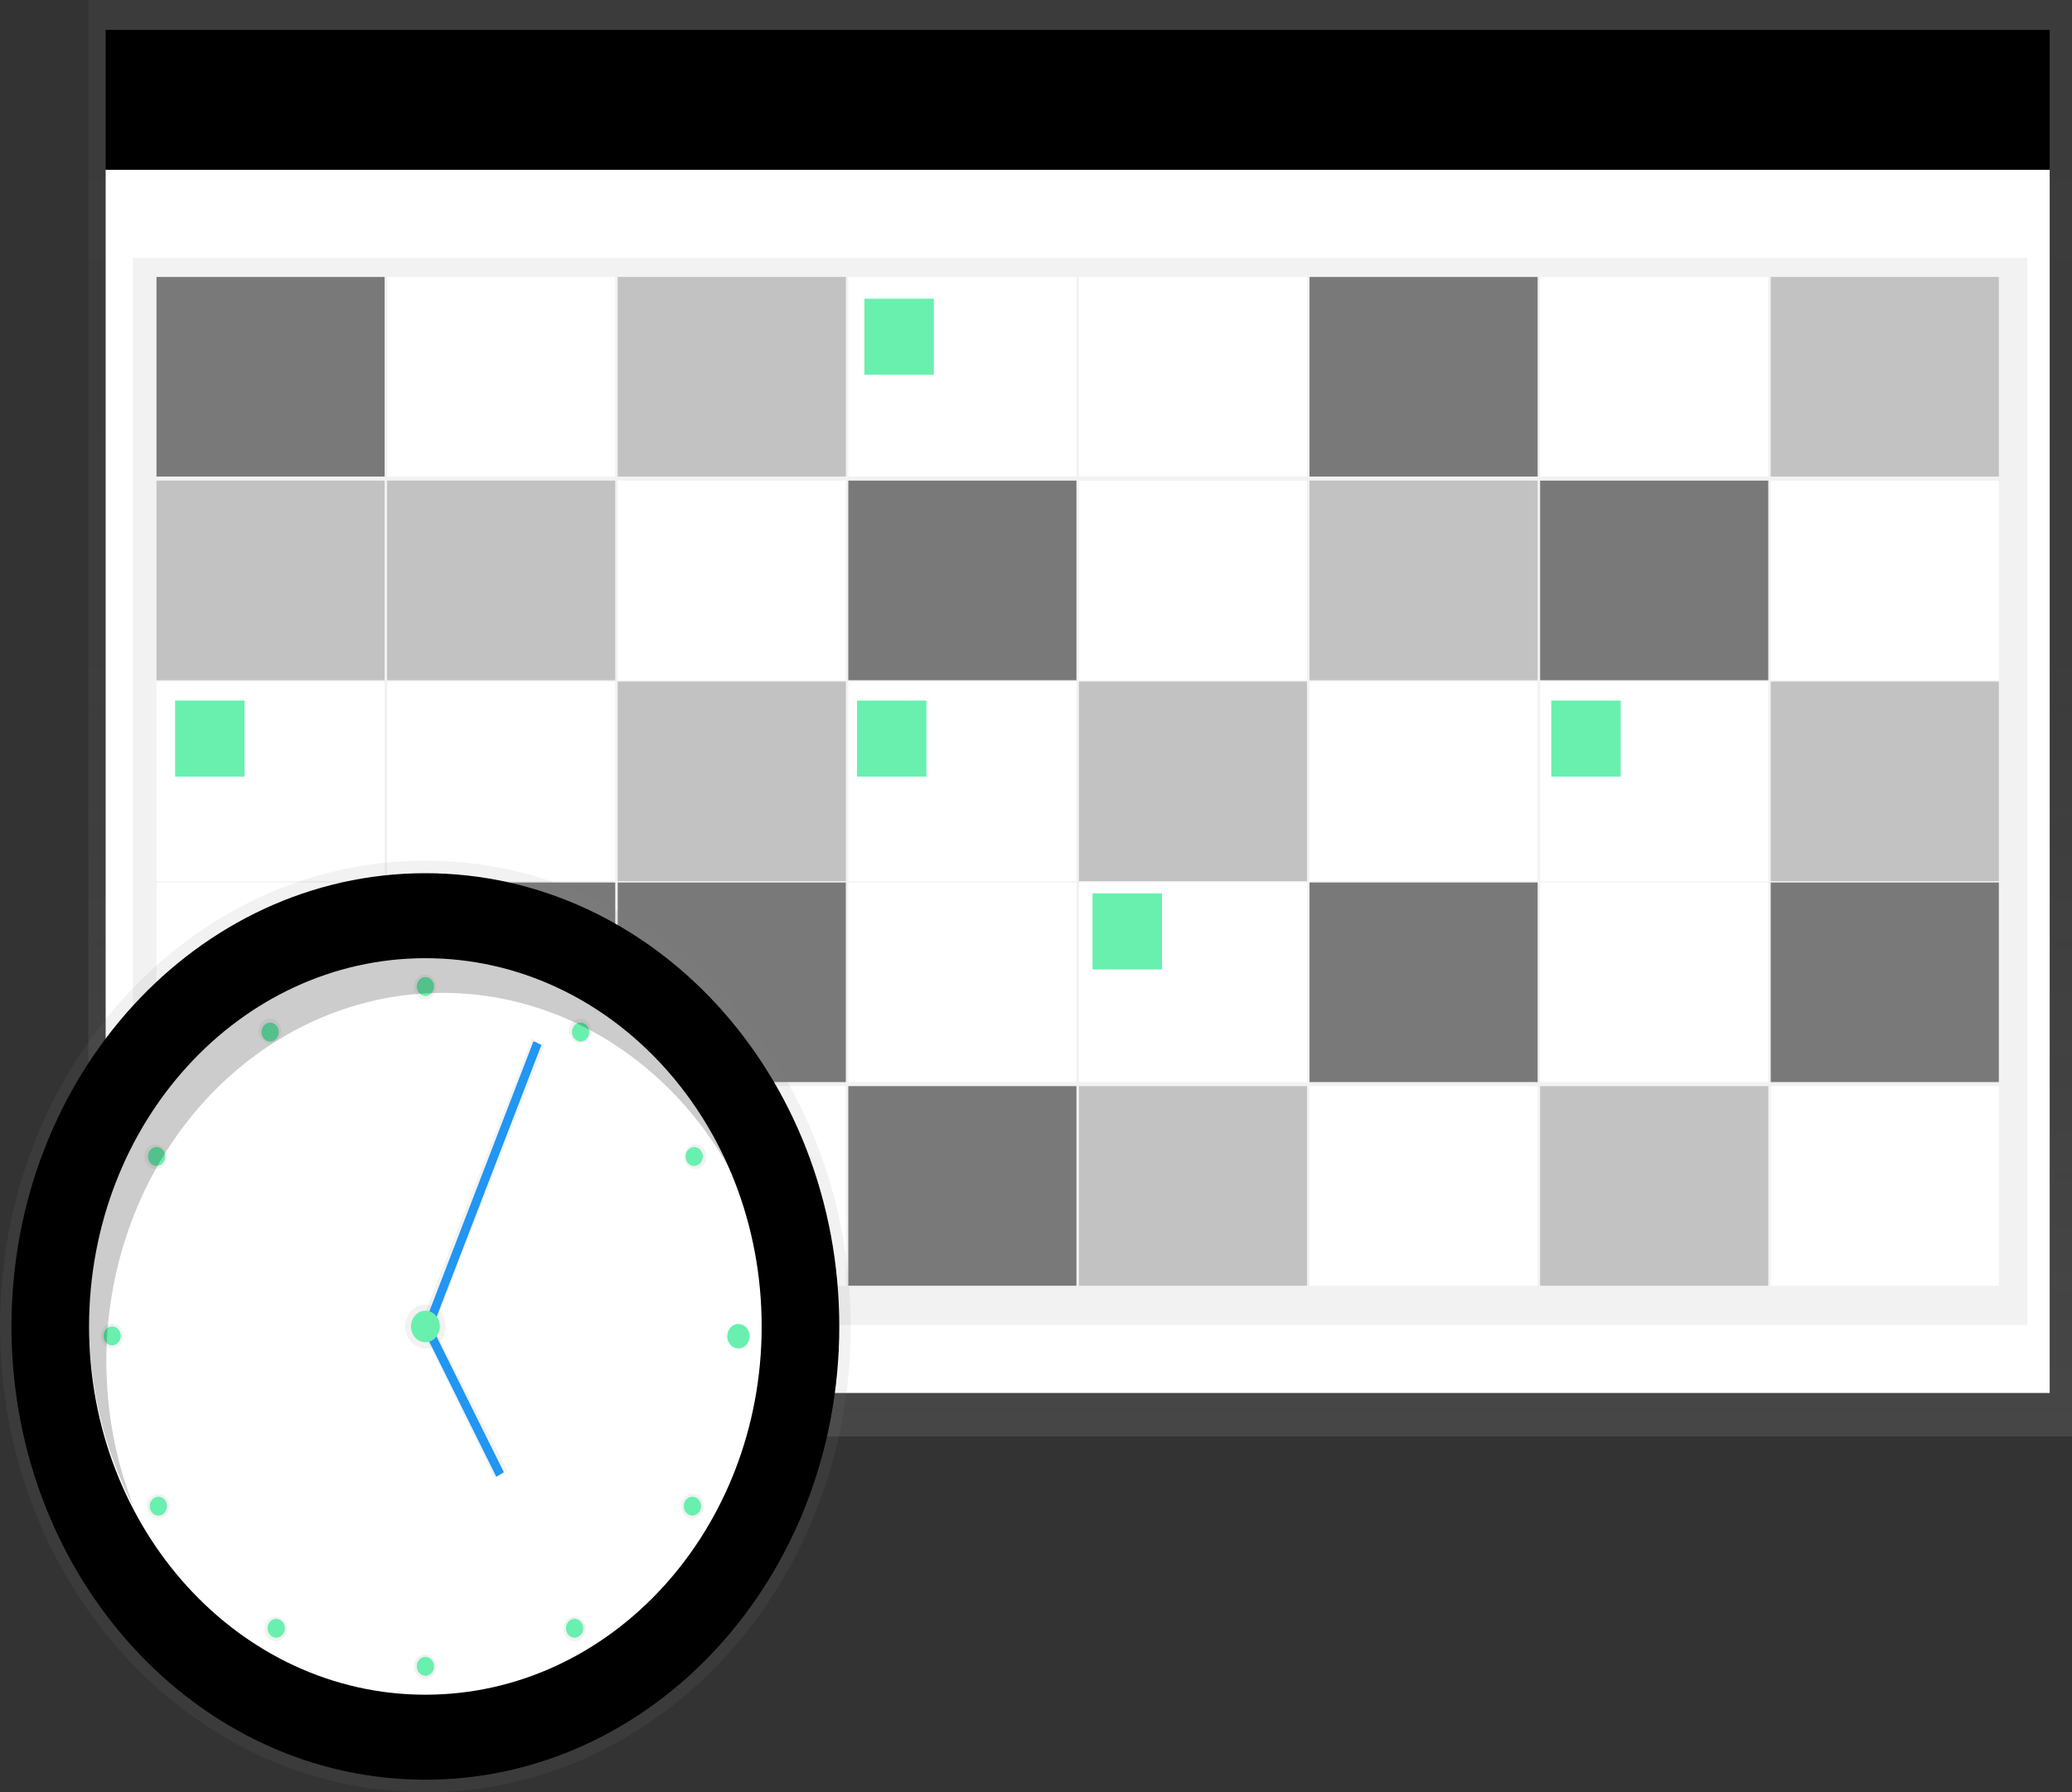 <svg width="422" height="365" viewBox="0 0 422 365" fill="none" xmlns="http://www.w3.org/2000/svg">
<rect x="0" y="0" width="422" height="365" fill="#333333" stroke="none"/>
<g clip-path="url(#clip0)">
<path d="M422 0H17.984V292.531H422V0Z" fill="url(#paint0_linear)"/>
<path d="M417.455 34.562H21.519V283.683H417.455V34.562Z" fill="white"/>
<path d="M417.455 6.083H21.519V34.562H417.455V6.083Z" fill="#000"/>
<path d="M412.91 52.534H27.074V269.858H412.91V52.534Z" fill="url(#paint1_linear)"/>
<path opacity="0.5" d="M78.334 56.405H31.872V97.049H78.334V56.405Z" fill="#000"/>
<path d="M125.301 56.405H78.839V97.049H125.301V56.405Z" fill="white"/>
<path opacity="0.2" d="M172.268 56.405H125.806V97.049H172.268V56.405Z" fill="#000"/>
<path d="M219.234 56.405H172.772V97.049H219.234V56.405Z" fill="white"/>
<path d="M266.201 56.405H219.739V97.049H266.201V56.405Z" fill="white"/>
<path opacity="0.5" d="M313.168 56.405H266.706V97.049H313.168V56.405Z" fill="#000"/>
<path d="M360.135 56.405H313.673V97.049H360.135V56.405Z" fill="white"/>
<path opacity="0.2" d="M407.102 56.405H360.64V97.049H407.102V56.405Z" fill="#000"/>
<path opacity="0.2" d="M78.334 97.879H31.872V138.524H78.334V97.879Z" fill="#000"/>
<path opacity="0.2" d="M125.301 97.879H78.839V138.524H125.301V97.879Z" fill="#000"/>
<path d="M172.268 97.879H125.806V138.524H172.268V97.879Z" fill="white"/>
<path opacity="0.5" d="M219.234 97.879H172.772V138.524H219.234V97.879Z" fill="#000"/>
<path d="M266.201 97.879H219.739V138.524H266.201V97.879Z" fill="white"/>
<path opacity="0.2" d="M313.168 97.879H266.706V138.524H313.168V97.879Z" fill="#000"/>
<path opacity="0.5" d="M360.135 97.879H313.673V138.524H360.135V97.879Z" fill="#000"/>
<path d="M407.102 97.879H360.64V138.524H407.102V97.879Z" fill="white"/>
<path d="M78.334 138.8H31.872V179.445H78.334V138.8Z" fill="white"/>
<path d="M125.301 138.8H78.839V179.445H125.301V138.8Z" fill="white"/>
<path opacity="0.2" d="M172.268 138.8H125.806V179.445H172.268V138.8Z" fill="#000"/>
<path d="M219.234 138.8H172.772V179.445H219.234V138.8Z" fill="white"/>
<path opacity="0.2" d="M266.201 138.8H219.739V179.445H266.201V138.8Z" fill="#000"/>
<path d="M313.168 138.8H266.706V179.445H313.168V138.8Z" fill="white"/>
<path d="M360.135 138.8H313.673V179.445H360.135V138.8Z" fill="white"/>
<path opacity="0.2" d="M407.102 138.8H360.64V179.445H407.102V138.8Z" fill="#000"/>
<path d="M78.334 179.721H31.872V220.366H78.334V179.721Z" fill="white"/>
<path opacity="0.5" d="M125.301 179.721H78.839V220.366H125.301V179.721Z" fill="#000"/>
<path opacity="0.5" d="M172.268 179.721H125.806V220.366H172.268V179.721Z" fill="#000"/>
<path d="M219.234 179.721H172.772V220.366H219.234V179.721Z" fill="white"/>
<path d="M266.201 179.721H219.739V220.366H266.201V179.721Z" fill="white"/>
<path opacity="0.5" d="M313.168 179.721H266.706V220.366H313.168V179.721Z" fill="#000"/>
<path d="M360.135 179.721H313.673V220.366H360.135V179.721Z" fill="white"/>
<path opacity="0.5" d="M407.102 179.721H360.64V220.366H407.102V179.721Z" fill="#000"/>
<path opacity="0.5" d="M78.334 221.195H31.872V261.84H78.334V221.195Z" fill="#000"/>
<path opacity="0.2" d="M125.301 221.195H78.839V261.84H125.301V221.195Z" fill="#000"/>
<path d="M172.268 221.195H125.806V261.84H172.268V221.195Z" fill="white"/>
<path opacity="0.5" d="M219.234 221.195H172.772V261.84H219.234V221.195Z" fill="#000"/>
<path opacity="0.2" d="M266.201 221.195H219.739V261.84H266.201V221.195Z" fill="#000"/>
<path d="M313.168 221.195H266.706V261.84H313.168V221.195Z" fill="white"/>
<path opacity="0.2" d="M360.135 221.195H313.673V261.84H360.135V221.195Z" fill="#000"/>
<path d="M407.102 221.195H360.64V261.84H407.102V221.195Z" fill="white"/>
<path d="M49.8 142.671H35.66V158.155H49.8V142.671Z" fill="#69F0AE"/>
<path d="M190.196 60.829H176.055V76.312H190.196V60.829Z" fill="#69F0AE"/>
<path d="M188.681 142.671H174.54V158.155H188.681V142.671Z" fill="#69F0AE"/>
<path d="M236.658 181.933H222.517V197.417H236.658V181.933Z" fill="#69F0AE"/>
<path d="M330.086 142.671H315.946V158.155H330.086V142.671Z" fill="#69F0AE"/>
<path d="M86.636 365C134.484 365 173.272 322.527 173.272 270.135C173.272 217.742 134.484 175.27 86.636 175.27C38.788 175.27 0 217.742 0 270.135C0 322.527 38.788 365 86.636 365Z" fill="url(#paint2_linear)"/>
<path d="M86.636 362.44C133.193 362.44 170.934 321.113 170.934 270.135C170.934 219.156 133.193 177.83 86.636 177.83C40.08 177.83 2.338 219.156 2.338 270.135C2.338 321.113 40.08 362.44 86.636 362.44Z" fill="#000"/>
<path d="M86.636 345.131C124.463 345.131 155.127 311.554 155.127 270.135C155.127 228.716 124.463 195.139 86.636 195.139C48.81 195.139 18.145 228.716 18.145 270.135C18.145 311.554 48.81 345.131 86.636 345.131Z" fill="white"/>
<path d="M86.636 274.62C88.898 274.62 90.732 272.612 90.732 270.135C90.732 267.658 88.898 265.65 86.636 265.65C84.374 265.65 82.54 267.658 82.54 270.135C82.54 272.612 84.374 274.62 86.636 274.62Z" fill="url(#paint3_linear)"/>
<path d="M88.181 270.688L85.656 269.759L108.382 211.518L110.907 212.818L88.181 270.688Z" fill="url(#paint4_linear)"/>
<path d="M108.652 212.053L86.408 269.743L88.027 270.491L110.271 212.802L108.652 212.053Z" fill="#2196F3"/>
<path d="M100.807 301.102L86.162 271.241L88.182 270.135L103.332 299.443L100.807 301.102Z" fill="url(#paint5_linear)"/>
<path d="M87.986 270.335L86.442 271.254L101.076 300.742L102.62 299.823L87.986 270.335Z" fill="#2196F3"/>
<path d="M150.445 273.984C151.416 273.984 152.203 273.122 152.203 272.059C152.203 270.996 151.416 270.135 150.445 270.135C149.475 270.135 148.688 270.996 148.688 272.059C148.688 273.122 149.475 273.984 150.445 273.984Z" fill="#000"/>
<path d="M33.65 236.832C34.28 235.637 33.906 234.108 32.814 233.418C31.723 232.727 30.326 233.137 29.696 234.333C29.066 235.528 29.44 237.057 30.532 237.747C31.623 238.437 33.019 238.028 33.65 236.832Z" fill="url(#paint6_linear)"/>
<path d="M33.398 308.895C34.49 308.205 34.864 306.676 34.234 305.481C33.603 304.285 32.207 303.875 31.116 304.566C30.024 305.256 29.65 306.785 30.28 307.98C30.91 309.176 32.306 309.585 33.398 308.895Z" fill="url(#paint7_linear)"/>
<path d="M22.832 274.559C24.093 274.559 25.115 273.44 25.115 272.059C25.115 270.679 24.093 269.56 22.832 269.56C21.571 269.56 20.549 270.679 20.549 272.059C20.549 273.44 21.571 274.559 22.832 274.559Z" fill="url(#paint8_linear)"/>
<path d="M56.109 212.108C57.201 211.418 57.575 209.889 56.945 208.694C56.314 207.498 54.918 207.088 53.827 207.779C52.735 208.469 52.361 209.998 52.991 211.193C53.621 212.389 55.017 212.798 56.109 212.108Z" fill="url(#paint9_linear)"/>
<path d="M87.721 203.137C88.813 202.447 89.187 200.919 88.556 199.723C87.926 198.528 86.53 198.118 85.438 198.808C84.347 199.498 83.972 201.027 84.603 202.223C85.233 203.418 86.629 203.828 87.721 203.137Z" fill="url(#paint10_linear)"/>
<path d="M119.332 212.111C120.424 211.42 120.798 209.892 120.167 208.696C119.537 207.501 118.141 207.091 117.049 207.781C115.957 208.472 115.583 210 116.214 211.196C116.844 212.391 118.24 212.801 119.332 212.111Z" fill="url(#paint11_linear)"/>
<path d="M142.746 237.751C143.838 237.061 144.212 235.533 143.582 234.337C142.952 233.142 141.555 232.732 140.464 233.422C139.372 234.112 138.998 235.641 139.628 236.837C140.259 238.032 141.655 238.442 142.746 237.751Z" fill="url(#paint12_linear)"/>
<path d="M142.163 308.9C143.255 308.21 143.629 306.682 142.999 305.486C142.369 304.291 140.972 303.881 139.881 304.571C138.789 305.261 138.415 306.79 139.045 307.986C139.675 309.181 141.072 309.591 142.163 308.9Z" fill="url(#paint13_linear)"/>
<path d="M118.16 333.897C119.252 333.207 119.626 331.678 118.996 330.483C118.366 329.287 116.97 328.878 115.878 329.568C114.786 330.258 114.412 331.787 115.042 332.982C115.673 334.178 117.069 334.588 118.16 333.897Z" fill="url(#paint14_linear)"/>
<path d="M87.718 341.593C88.81 340.903 89.184 339.374 88.554 338.179C87.923 336.983 86.527 336.573 85.435 337.264C84.344 337.954 83.969 339.483 84.6 340.678C85.23 341.874 86.626 342.283 87.718 341.593Z" fill="url(#paint15_linear)"/>
<path d="M57.281 333.9C58.372 333.21 58.746 331.681 58.116 330.486C57.486 329.29 56.09 328.881 54.998 329.571C53.906 330.261 53.532 331.79 54.162 332.985C54.793 334.181 56.189 334.59 57.281 333.9Z" fill="url(#paint16_linear)"/>
<path d="M86.636 202.831C87.607 202.831 88.394 201.969 88.394 200.906C88.394 199.843 87.607 198.982 86.636 198.982C85.666 198.982 84.879 199.843 84.879 200.906C84.879 201.969 85.666 202.831 86.636 202.831Z" fill="#69F0AE"/>
<path d="M119.77 211.141C120.255 210.221 119.967 209.044 119.127 208.513C118.286 207.981 117.211 208.297 116.726 209.217C116.241 210.138 116.529 211.314 117.369 211.846C118.21 212.377 119.285 212.062 119.77 211.141Z" fill="#69F0AE"/>
<path d="M142.265 237.188C143.106 236.656 143.394 235.479 142.909 234.559C142.423 233.638 141.348 233.323 140.508 233.854C139.667 234.386 139.379 235.563 139.865 236.483C140.35 237.404 141.425 237.719 142.265 237.188Z" fill="#69F0AE"/>
<path d="M142.543 307.694C143.028 306.773 142.74 305.596 141.9 305.065C141.059 304.534 139.984 304.849 139.499 305.769C139.014 306.69 139.302 307.867 140.142 308.398C140.983 308.93 142.058 308.614 142.543 307.694Z" fill="#69F0AE"/>
<path d="M117.898 333.268C118.738 332.736 119.026 331.559 118.541 330.639C118.056 329.718 116.981 329.403 116.14 329.935C115.3 330.466 115.012 331.643 115.497 332.563C115.982 333.484 117.057 333.799 117.898 333.268Z" fill="#69F0AE"/>
<path d="M55.903 211.852C56.743 211.32 57.031 210.143 56.546 209.223C56.06 208.303 54.986 207.987 54.145 208.519C53.304 209.05 53.017 210.227 53.502 211.147C53.987 212.068 55.062 212.383 55.903 211.852Z" fill="#69F0AE"/>
<path d="M33.41 236.484C33.895 235.564 33.607 234.387 32.766 233.856C31.926 233.324 30.851 233.64 30.366 234.56C29.88 235.48 30.168 236.657 31.009 237.189C31.849 237.72 32.924 237.405 33.41 236.484Z" fill="#69F0AE"/>
<path d="M151.531 274.289C152.623 273.599 152.997 272.07 152.367 270.875C151.736 269.679 150.34 269.27 149.248 269.96C148.157 270.65 147.782 272.179 148.413 273.374C149.043 274.57 150.439 274.98 151.531 274.289Z" fill="#69F0AE"/>
<path d="M33.136 308.397C33.977 307.866 34.264 306.689 33.779 305.768C33.294 304.848 32.219 304.532 31.378 305.064C30.538 305.595 30.25 306.772 30.735 307.693C31.221 308.613 32.295 308.928 33.136 308.397Z" fill="#69F0AE"/>
<path d="M57.775 332.566C58.261 331.645 57.973 330.468 57.132 329.937C56.291 329.406 55.217 329.721 54.731 330.641C54.246 331.562 54.534 332.739 55.374 333.27C56.215 333.801 57.29 333.486 57.775 332.566Z" fill="#69F0AE"/>
<path d="M22.832 273.984C23.803 273.984 24.59 273.122 24.59 272.059C24.59 270.996 23.803 270.135 22.832 270.135C21.862 270.135 21.075 270.996 21.075 272.059C21.075 273.122 21.862 273.984 22.832 273.984Z" fill="#69F0AE"/>
<path d="M86.636 341.282C87.607 341.282 88.394 340.421 88.394 339.358C88.394 338.295 87.607 337.434 86.636 337.434C85.666 337.434 84.879 338.295 84.879 339.358C84.879 340.421 85.666 341.282 86.636 341.282Z" fill="#69F0AE"/>
<path opacity="0.2" d="M21.66 277.185C21.665 260.659 26.653 244.597 35.852 231.495C45.05 218.393 57.942 208.983 72.526 204.729C87.11 200.474 102.569 201.613 116.501 207.967C130.433 214.322 142.059 225.537 149.572 239.87C145.885 230.493 140.489 222.038 133.714 215.025C126.939 208.011 118.928 202.585 110.171 199.08C101.414 195.575 92.096 194.065 82.787 194.641C73.479 195.217 64.375 197.868 56.035 202.431C47.695 206.994 40.293 213.374 34.283 221.179C28.273 228.984 23.781 238.051 21.083 247.823C18.385 257.595 17.537 267.868 18.592 278.011C19.646 288.155 22.581 297.956 27.215 306.814C23.539 297.456 21.648 287.373 21.66 277.185Z" fill="#000"/>
<path d="M86.636 273.342C88.254 273.342 89.565 271.906 89.565 270.135C89.565 268.363 88.254 266.927 86.636 266.927C85.018 266.927 83.707 268.363 83.707 270.135C83.707 271.906 85.018 273.342 86.636 273.342Z" fill="#69F0AE"/>
</g>
<defs>
<linearGradient id="paint0_linear" x1="219.992" y1="292.531" x2="219.992" y2="0" gradientUnits="userSpaceOnUse">
<stop stop-color="#808080" stop-opacity="0.25"/>
<stop offset="0.54" stop-color="#808080" stop-opacity="0.12"/>
<stop offset="1" stop-color="#808080" stop-opacity="0.1"/>
</linearGradient>
<linearGradient id="paint1_linear" x1="168101" y1="106107" x2="168101" y2="20698.4" gradientUnits="userSpaceOnUse">
<stop stop-color="#808080" stop-opacity="0.25"/>
<stop offset="0.54" stop-color="#808080" stop-opacity="0.12"/>
<stop offset="1" stop-color="#808080" stop-opacity="0.1"/>
</linearGradient>
<linearGradient id="paint2_linear" x1="29724.9" y1="125407" x2="29724.9" y2="60310.3" gradientUnits="userSpaceOnUse">
<stop stop-color="#808080" stop-opacity="0.25"/>
<stop offset="0.54" stop-color="#808080" stop-opacity="0.12"/>
<stop offset="1" stop-color="#808080" stop-opacity="0.1"/>
</linearGradient>
<linearGradient id="paint3_linear" x1="1487.78" y1="4719.95" x2="1487.78" y2="4574.38" gradientUnits="userSpaceOnUse">
<stop stop-color="#808080" stop-opacity="0.25"/>
<stop offset="0.54" stop-color="#808080" stop-opacity="0.12"/>
<stop offset="1" stop-color="#808080" stop-opacity="0.1"/>
</linearGradient>
<linearGradient id="paint4_linear" x1="4999.76" y1="29175.1" x2="4999.76" y2="22844" gradientUnits="userSpaceOnUse">
<stop stop-color="#808080" stop-opacity="0.25"/>
<stop offset="0.54" stop-color="#808080" stop-opacity="0.12"/>
<stop offset="1" stop-color="#808080" stop-opacity="0.1"/>
</linearGradient>
<linearGradient id="paint5_linear" x1="3307.56" y1="17131.9" x2="3307.56" y2="15397.7" gradientUnits="userSpaceOnUse">
<stop stop-color="#808080" stop-opacity="0.25"/>
<stop offset="0.54" stop-color="#808080" stop-opacity="0.12"/>
<stop offset="1" stop-color="#808080" stop-opacity="0.1"/>
</linearGradient>
<linearGradient id="paint6_linear" x1="-1850.79" y1="4195.04" x2="-1813.55" y2="4175.4" gradientUnits="userSpaceOnUse">
<stop stop-color="#808080" stop-opacity="0.25"/>
<stop offset="0.54" stop-color="#808080" stop-opacity="0.12"/>
<stop offset="1" stop-color="#808080" stop-opacity="0.1"/>
</linearGradient>
<linearGradient id="paint7_linear" x1="1153.37" y1="3699.38" x2="1153.37" y2="3654.24" gradientUnits="userSpaceOnUse">
<stop stop-color="#808080" stop-opacity="0.25"/>
<stop offset="0.54" stop-color="#808080" stop-opacity="0.12"/>
<stop offset="1" stop-color="#808080" stop-opacity="0.1"/>
</linearGradient>
<linearGradient id="paint8_linear" x1="-357.279" y1="4278.61" x2="-333.71" y2="4241.32" gradientUnits="userSpaceOnUse">
<stop stop-color="#808080" stop-opacity="0.25"/>
<stop offset="0.54" stop-color="#808080" stop-opacity="0.12"/>
<stop offset="1" stop-color="#808080" stop-opacity="0.1"/>
</linearGradient>
<linearGradient id="paint9_linear" x1="-3118.71" y1="3229.99" x2="-3077.44" y2="3229.99" gradientUnits="userSpaceOnUse">
<stop stop-color="#808080" stop-opacity="0.25"/>
<stop offset="0.54" stop-color="#808080" stop-opacity="0.12"/>
<stop offset="1" stop-color="#808080" stop-opacity="0.1"/>
</linearGradient>
<linearGradient id="paint10_linear" x1="-2824.77" y1="3183.52" x2="-2783.5" y2="3183.52" gradientUnits="userSpaceOnUse">
<stop stop-color="#808080" stop-opacity="0.25"/>
<stop offset="0.54" stop-color="#808080" stop-opacity="0.12"/>
<stop offset="1" stop-color="#808080" stop-opacity="0.1"/>
</linearGradient>
<linearGradient id="paint11_linear" x1="-2547.17" y1="3299.23" x2="-2505.95" y2="3299.23" gradientUnits="userSpaceOnUse">
<stop stop-color="#808080" stop-opacity="0.25"/>
<stop offset="0.54" stop-color="#808080" stop-opacity="0.12"/>
<stop offset="1" stop-color="#808080" stop-opacity="0.1"/>
</linearGradient>
<linearGradient id="paint12_linear" x1="-2358.91" y1="3556.66" x2="-2317.64" y2="3556.66" gradientUnits="userSpaceOnUse">
<stop stop-color="#808080" stop-opacity="0.25"/>
<stop offset="0.54" stop-color="#808080" stop-opacity="0.12"/>
<stop offset="1" stop-color="#808080" stop-opacity="0.1"/>
</linearGradient>
<linearGradient id="paint13_linear" x1="-2429.2" y1="4199.16" x2="-2387.93" y2="4199.16" gradientUnits="userSpaceOnUse">
<stop stop-color="#808080" stop-opacity="0.25"/>
<stop offset="0.54" stop-color="#808080" stop-opacity="0.12"/>
<stop offset="1" stop-color="#808080" stop-opacity="0.1"/>
</linearGradient>
<linearGradient id="paint14_linear" x1="-2668.97" y1="4398.93" x2="-2627.75" y2="4398.93" gradientUnits="userSpaceOnUse">
<stop stop-color="#808080" stop-opacity="0.25"/>
<stop offset="0.54" stop-color="#808080" stop-opacity="0.12"/>
<stop offset="1" stop-color="#808080" stop-opacity="0.1"/>
</linearGradient>
<linearGradient id="paint15_linear" x1="-2951.21" y1="4435.11" x2="-2909.94" y2="4435.11" gradientUnits="userSpaceOnUse">
<stop stop-color="#808080" stop-opacity="0.25"/>
<stop offset="0.54" stop-color="#808080" stop-opacity="0.12"/>
<stop offset="1" stop-color="#808080" stop-opacity="0.1"/>
</linearGradient>
<linearGradient id="paint16_linear" x1="-3219.34" y1="4332.27" x2="-3178.12" y2="4332.27" gradientUnits="userSpaceOnUse">
<stop stop-color="#808080" stop-opacity="0.25"/>
<stop offset="0.54" stop-color="#808080" stop-opacity="0.12"/>
<stop offset="1" stop-color="#808080" stop-opacity="0.1"/>
</linearGradient>
<clipPath id="clip0">
<rect width="422" height="365" fill="white"/>
</clipPath>
</defs>
</svg>
